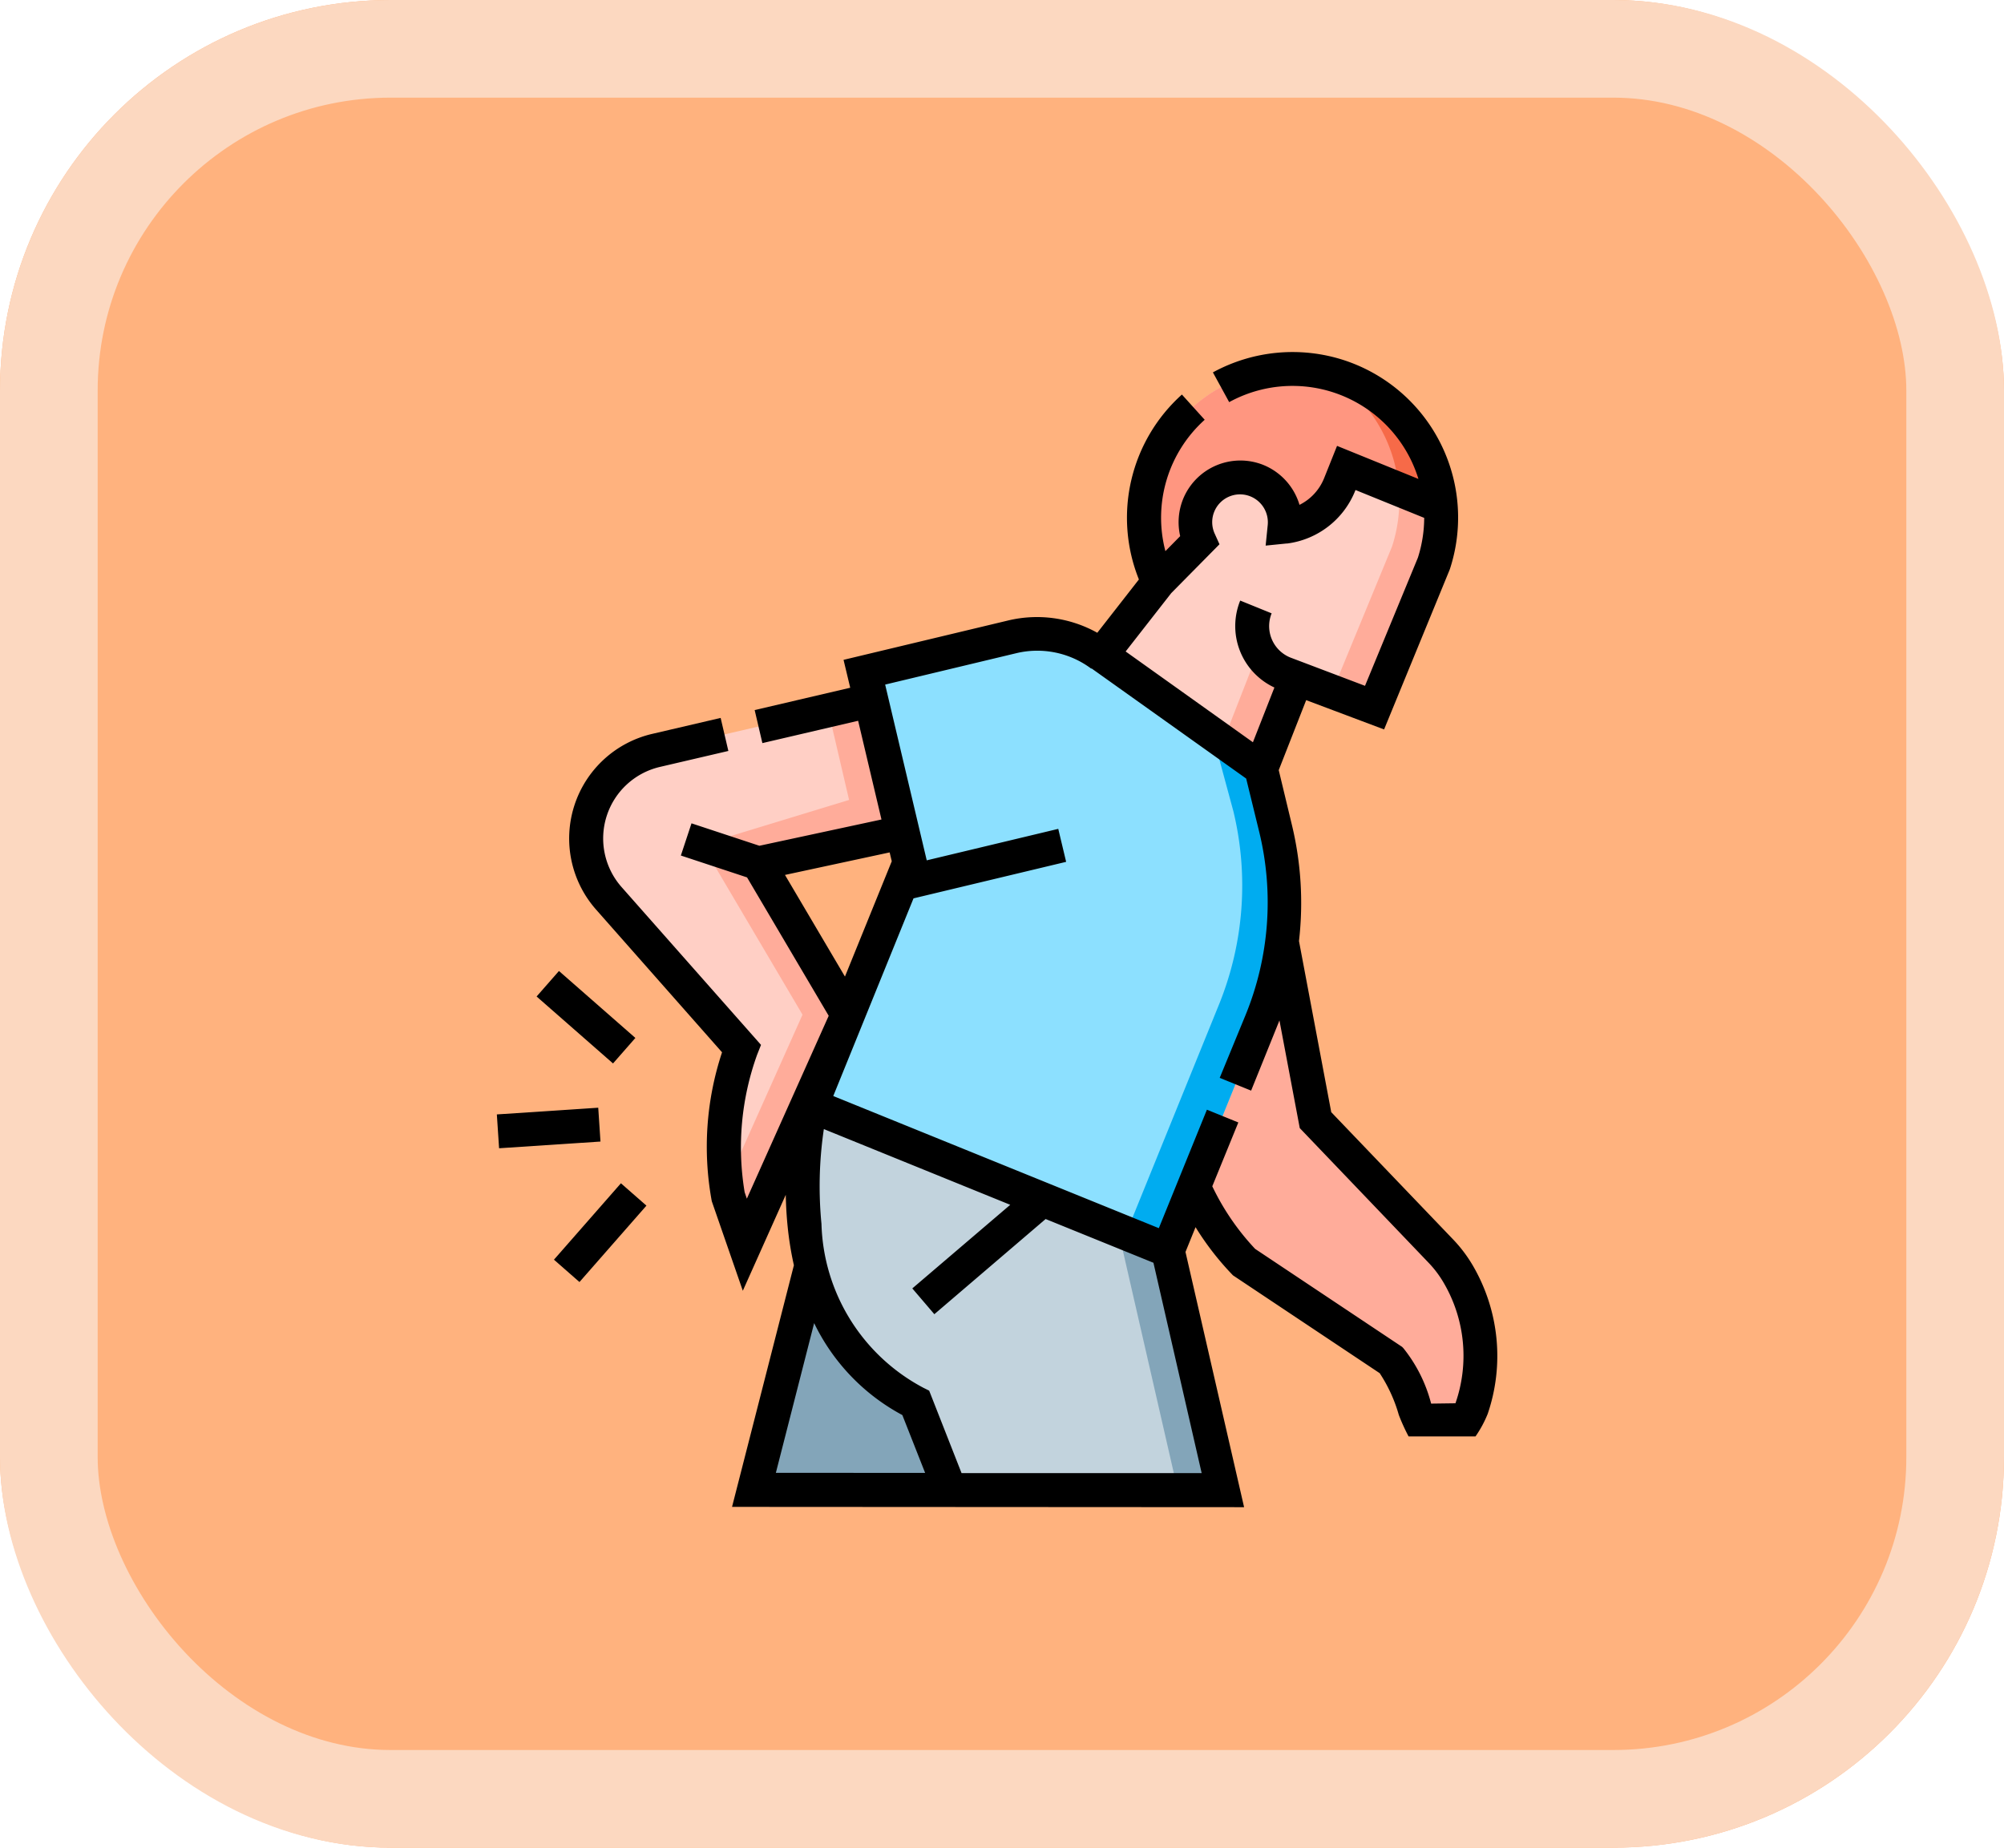 <svg xmlns="http://www.w3.org/2000/svg" width="61.554" height="56.767" viewBox="0 0 61.554 56.767">
  <g id="Grupo_1103501" data-name="Grupo 1103501" transform="translate(-334.621 -1399.423)">
    <g id="Rectángulo_401341" data-name="Rectángulo 401341" transform="translate(334.621 1399.423)" fill="#ffb27e" stroke="#fcd8c0" stroke-width="3">
      <rect width="61.554" height="56.767" rx="12" stroke="none"/>
      <rect x="1.5" y="1.5" width="58.554" height="53.767" rx="10.5" fill="none"/>
    </g>
    <g id="back-pain_4986231" transform="translate(315.61 1410.239)">
      <g id="Grupo_1104064" data-name="Grupo 1104064" transform="translate(34.272 0.518)">
        <g id="Grupo_1104062" data-name="Grupo 1104062" transform="translate(2.743)">
          <path id="Trazado_885192" data-name="Trazado 885192" d="M311.85,13.441A4.567,4.567,0,1,0,303.39,14l-1.754,2.25,4.9,3.491,1.09-2.78,2.4.9Z" transform="translate(-285.81 -7.46)" fill="#ffcfc5"/>
          <path id="Trazado_885193" data-name="Trazado 885193" d="M355.383,139.242l1.165.83,1.09-2.78-1.288-.523Z" transform="translate(-335.824 -127.788)" fill="#ffac9a"/>
          <path id="Trazado_885194" data-name="Trazado 885194" d="M404.653,15.132a4.567,4.567,0,0,0-2.93-5.756c-.119-.039-.238-.071-.357-.1a4.568,4.568,0,0,1,2,5.333l-1.837,4.457,1.3.487Z" transform="translate(-378.613 -9.151)" fill="#ffac9a"/>
          <path id="Trazado_885195" data-name="Trazado 885195" d="M326.239,7.67a4.565,4.565,0,0,0-5.4,6.36l1.248-1.279a1.375,1.375,0,1,1,2.623-.422,2.083,2.083,0,0,0,1.687-1.286l.209-.515,2.9,1.178a4.567,4.567,0,0,0-3.274-4.037Z" transform="translate(-303.262 -7.486)" fill="#ff9680"/>
          <path id="Trazado_885196" data-name="Trazado 885196" d="M403.538,12.825l1.287.522a4.568,4.568,0,0,0-3.274-4.037c-.076-.022-.151-.042-.227-.06A4.574,4.574,0,0,1,403.538,12.825Z" transform="translate(-378.574 -9.127)" fill="#f66a48"/>
          <path id="Trazado_885197" data-name="Trazado 885197" d="M350.649,270.837a3.781,3.781,0,0,0-.569-.763l-3.841-4.016-1.037-5.5a9.721,9.721,0,0,1-.64,2.474l-2.061,5.079a8.083,8.083,0,0,0,1.547,2.312l4.516,3.012a4.823,4.823,0,0,1,.734,1.507.915.915,0,0,0,1.735-.017,4.971,4.971,0,0,0-.384-4.085Z" transform="translate(-323.837 -242.979)" fill="#ffac9a"/>
          <path id="Trazado_885198" data-name="Trazado 885198" d="M187.423,130.706l-.442-1.825-4.9-3.491-.013.005a3.286,3.286,0,0,0-2.733-.562l-4.546,1.088.691,2.887.707,2.956-3.029,7.464,10.969,4.451,2.853-7.031A9.724,9.724,0,0,0,187.423,130.706Z" transform="translate(-166.257 -116.597)" fill="#8ce0ff"/>
          <path id="Trazado_885199" data-name="Trazado 885199" d="M317.144,171.98l-.442-1.825-1.484-1.058.639,2.36a9.724,9.724,0,0,1-.441,5.943l-2.853,7.031,1.287.522,2.853-7.031A9.724,9.724,0,0,0,317.144,171.98Z" transform="translate(-295.978 -157.871)" fill="#00acf0"/>
          <path id="Trazado_885200" data-name="Trazado 885200" d="M78.645,170.793l-.51-1.47a8.839,8.839,0,0,1,.4-4.557l-4.071-4.614a2.778,2.778,0,0,1,1.452-4.544l6.6-1.539.946,4.058-4.407.949,2.744,4.652Z" transform="translate(-73.771 -143.887)" fill="#ffcfc5"/>
          <path id="Trazado_885201" data-name="Trazado 885201" d="M131.24,158.126l-.946-4.058-1.317.307.642,2.754-4.511,1.375,3.081,5.223-2.345,5.242c.018.117.039.235.064.353l.51,1.47,3.161-7.065-2.744-4.652Z" transform="translate(-121.543 -143.886)" fill="#ffac9a"/>
          <path id="Trazado_885202" data-name="Trazado 885202" d="M152.974,409.034a6.072,6.072,0,0,1-3.192-4.167h-.03l-1.747,6.837h6.017Z" transform="translate(-142.849 -377.266)" fill="#83a5b9"/>
          <path id="Trazado_885203" data-name="Trazado 885203" d="M169.773,333.313s-1.594,6.725,3.222,9.137l1.051,2.678h8.383l-1.687-7.364Z" transform="translate(-162.87 -310.681)" fill="#c2d3dd"/>
          <path id="Trazado_885204" data-name="Trazado 885204" d="M310.576,389.078l-1.531-.622,1.829,7.985h1.389Z" transform="translate(-292.704 -361.995)" fill="#83a5b9"/>
        </g>
        <g id="Grupo_1104063" data-name="Grupo 1104063" transform="translate(0 18.499)">
          <path id="Trazado_885205" data-name="Trazado 885205" d="M0,0H1.042V3.121H0Z" transform="translate(1.221 0.783) rotate(-48.771)"/>
          <path id="Trazado_885206" data-name="Trazado 885206" d="M0,0H3.121V1.042H0Z" transform="translate(0 4.406) rotate(-3.784)"/>
          <path id="Trazado_885207" data-name="Trazado 885207" d="M0,0H3.121V1.042H0Z" transform="translate(1.754 8.869) rotate(-48.771)"/>
        </g>
      </g>
      <g id="Grupo_1104065" data-name="Grupo 1104065" transform="translate(42.841 4.239)">
        <path id="Trazado_885208" data-name="Trazado 885208" d="M201.709,151.69a3.26,3.26,0,0,0-.491-.657l-3.948-4.128-.624-3.308c-.029.076-.87,2.157-.87,2.157l-.965-.392.783-1.928a9.149,9.149,0,0,0,.417-5.625l-.4-1.636-4.75-3.384-.007.009a2.767,2.767,0,0,0-2.306-.476l-4.026.964,1.277,5.4,4.04-.967.242,1.013-4.688,1.122-2.465,6.073,10,4.06,1.477-3.64.965.392-.8,1.961a7.542,7.542,0,0,0,1.317,1.924l4.515,3.011.04.042a4.522,4.522,0,0,1,.85,1.7l.748-.007A4.435,4.435,0,0,0,201.709,151.69Z" transform="translate(-181.178 -127.299)" fill="none"/>
        <path id="Trazado_885209" data-name="Trazado 885209" d="M158.838,429.552l-1.176,4.6h4.582l-.7-1.777A6.32,6.32,0,0,1,158.838,429.552Z" transform="translate(-157.662 -403.958)" fill="none"/>
        <path id="Trazado_885210" data-name="Trazado 885210" d="M183.968,346.5l-3.418,2.924-.677-.792,3.008-2.573-5.724-2.323a11.978,11.978,0,0,0-.073,2.914,5.882,5.882,0,0,0,3.129,5.033l.179.089.995,2.534h7.374l-1.48-6.462Z" transform="translate(-175.682 -324.105)" fill="none"/>
        <path id="Trazado_885211" data-name="Trazado 885211" d="M164.976,221.611l-.065-.272-3.215.692,1.842,3.123Z" transform="translate(-161.416 -210.206)" fill="none"/>
        <path id="Trazado_885212" data-name="Trazado 885212" d="M316.938,67.109a2.083,2.083,0,0,1-1.05-2.671l.965.392a1.041,1.041,0,0,0,.573,1.357l2.295.87,1.624-3.936a4.054,4.054,0,0,0,.194-1.224l-2.11-.856-.013.032a2.609,2.609,0,0,1-2.091,1.605l-.025,0-.634.064.064-.634a.859.859,0,0,0-.529-.877.854.854,0,0,0-1.1,1.144l.147.326-1.48,1.5-1.4,1.8,3.912,2.788Z" transform="translate(-301.621 -61.04)" fill="none"/>
      </g>
      <path id="Trazado_885213" data-name="Trazado 885213" d="M94.474,32.622a5.509,5.509,0,0,0-.425-4.5,4.3,4.3,0,0,0-.647-.868l-3.734-3.9-.991-5.258a10.211,10.211,0,0,0-.222-3.586l-.4-1.665.843-2.15,2.393.9L93.3,6.7l.014-.037A5.088,5.088,0,0,0,90.053.248a5.108,5.108,0,0,0-4.02.377l.5.914a4.046,4.046,0,0,1,5.551,1.712,4.1,4.1,0,0,1,.262.648l-2.5-1.016-.4,1a1.564,1.564,0,0,1-.753.812,1.907,1.907,0,0,0-1.105-1.224,1.9,1.9,0,0,0-2.47,1.044,1.906,1.906,0,0,0-.09,1.141l-.454.461a4.048,4.048,0,0,1,1.207-4.036l-.7-.775A5.088,5.088,0,0,0,83.76,6.987L82.482,8.625a3.8,3.8,0,0,0-2.741-.377L74.688,9.457l.205.857L71.958,11l.237,1.015,2.941-.686.717,3.033-3.75.807-2.085-.689-.327.989,2.033.672,2.508,4.252-2.514,5.619-.068-.2a8.394,8.394,0,0,1,.384-4.225l.119-.3L67.87,16.438a2.257,2.257,0,0,1,1.18-3.692l2.1-.49-.237-1.015-2.1.49a3.3,3.3,0,0,0-1.725,5.4l3.868,4.384a9.226,9.226,0,0,0-.32,4.55l.007.032.951,2.744,1.319-2.948c.006.313.024.64.058.977a10.011,10.011,0,0,0,.192,1.187l-1.9,7.424,15.728.009-1.8-7.841.309-.762a8.6,8.6,0,0,0,1.109,1.438l.04.042,4.507,3.006a4.628,4.628,0,0,1,.587,1.282,5.967,5.967,0,0,0,.3.66H94.1A3.487,3.487,0,0,0,94.474,32.622ZM84.754,7.406l1.481-1.5-.147-.326a.854.854,0,0,1,1.1-1.144.859.859,0,0,1,.529.877l-.064.634.634-.064.025,0A2.609,2.609,0,0,0,90.4,4.271l.013-.032,2.11.856a4.055,4.055,0,0,1-.194,1.224l-1.624,3.936-2.295-.87a1.042,1.042,0,0,1-.573-1.357l-.965-.392a2.083,2.083,0,0,0,1.05,2.671l-.66,1.682L83.353,9.2ZM72.889,16.065l3.215-.692.065.272-1.438,3.543Zm-.28,18.37,1.176-4.6a6.32,6.32,0,0,0,2.709,2.825l.7,1.777Zm13.079.009H78.313l-.995-2.534-.179-.089a5.882,5.882,0,0,1-3.129-5.033,11.984,11.984,0,0,1,.073-2.914L79.808,26.2,76.8,28.769l.677.792,3.418-2.924,3.312,1.344Zm7.048-2.136a4.522,4.522,0,0,0-.85-1.7l-.04-.042-4.515-3.011a7.542,7.542,0,0,1-1.317-1.924l.8-1.961-.965-.392-1.477,3.64-10-4.06,2.465-6.073,4.688-1.122-.242-1.013-4.04.967-1.277-5.4,4.026-.964a2.767,2.767,0,0,1,2.306.476l.007-.009,4.75,3.384.4,1.636a9.149,9.149,0,0,1-.417,5.625L86.242,22.3l.965.392s.841-2.081.87-2.157l.624,3.308,3.948,4.128a3.26,3.26,0,0,1,.491.657,4.435,4.435,0,0,1,.343,3.67Z" transform="translate(-29.767 0)"/>
    </g>
  </g>
</svg>
